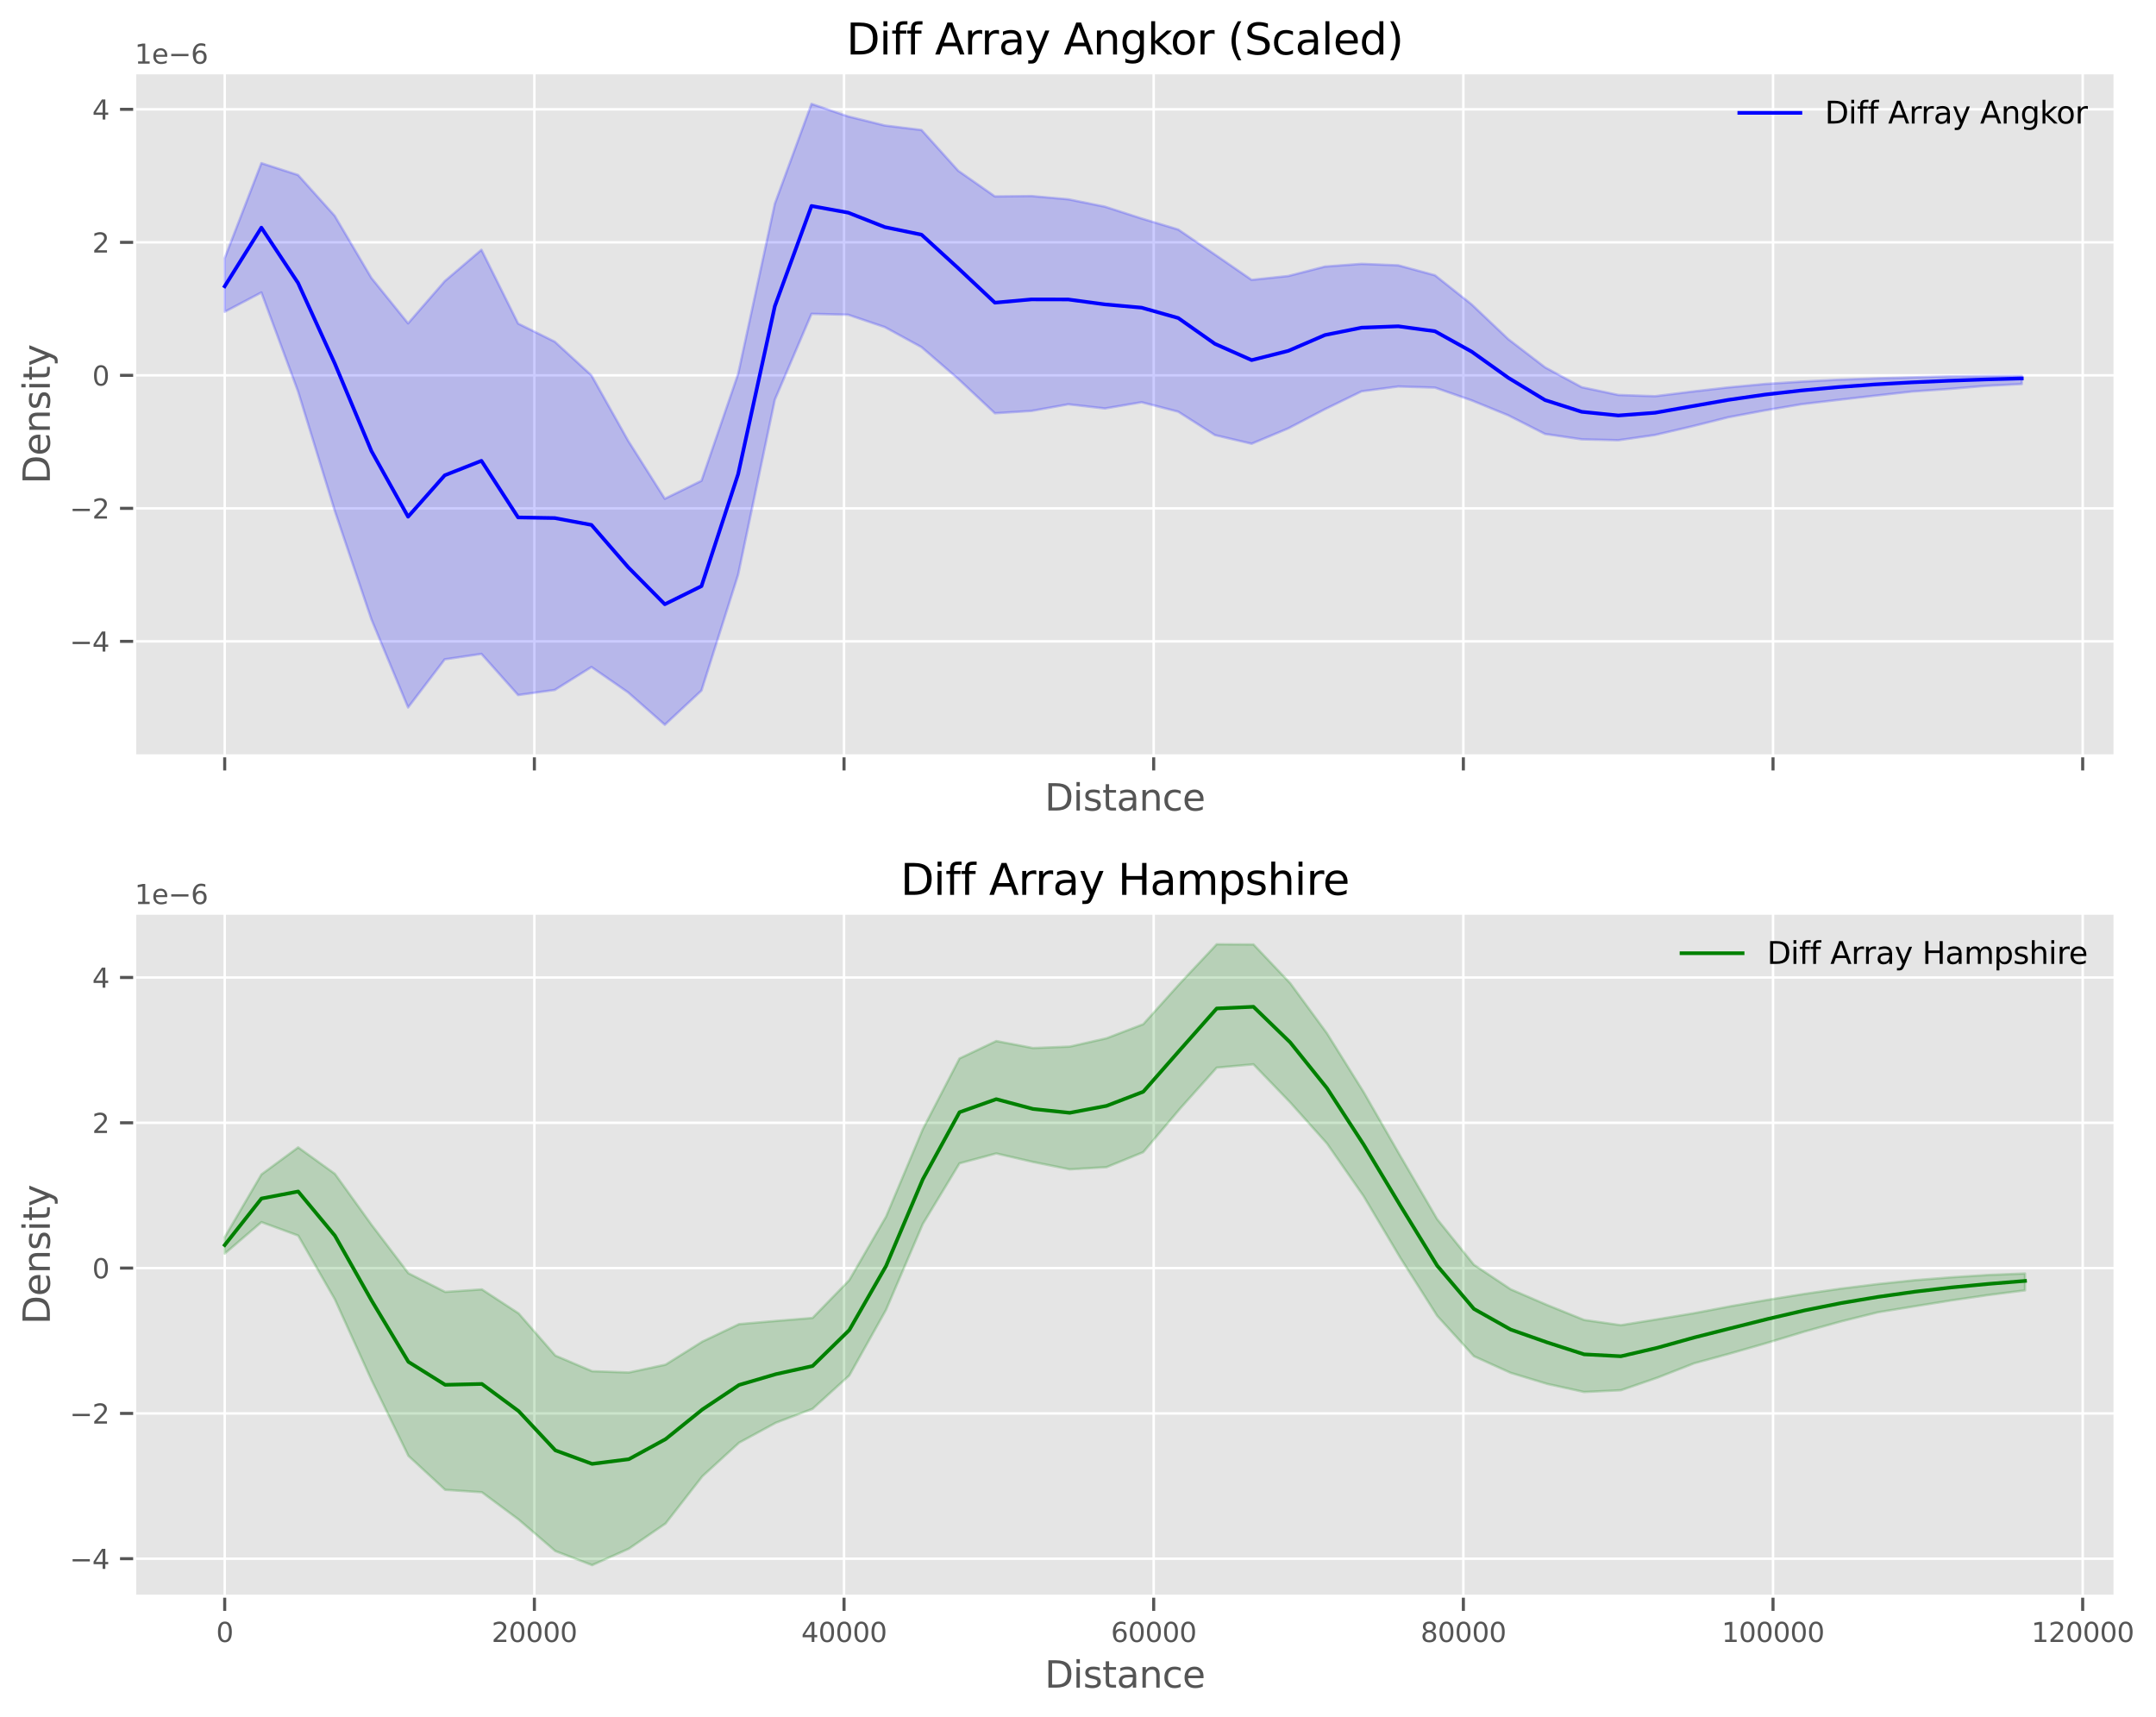 <?xml version="1.0" encoding="utf-8" standalone="no"?>
<!DOCTYPE svg PUBLIC "-//W3C//DTD SVG 1.1//EN"
  "http://www.w3.org/Graphics/SVG/1.1/DTD/svg11.dtd">
<svg xmlns:xlink="http://www.w3.org/1999/xlink" width="705.73pt" height="562.128pt" viewBox="0 0 705.73 562.128" xmlns="http://www.w3.org/2000/svg" version="1.1">
 <defs>
  <style type="text/css">*{stroke-linejoin: round; stroke-linecap: butt}</style>
 </defs>
 <g id="figure_1">
  <g id="patch_1">
   <path d="M -0 562.128 
L 705.73 562.128 
L 705.73 0 
L -0 0 
z
" style="fill: #ffffff"/>
  </g>
  <g id="axes_1">
   <g id="patch_2">
    <path d="M 44.087 247.408 
L 692.324 247.408 
L 692.324 23.838 
L 44.087 23.838 
z
" style="fill: #e5e5e5"/>
   </g>
   <g id="matplotlib.axis_1">
    <g id="xtick_1">
     <g id="line2d_1">
      <path d="M 73.552 247.408 
L 73.552 23.838 
" clip-path="url(#p78e0a5cc3a)" style="fill: none; stroke: #ffffff; stroke-width: 0.8; stroke-linecap: square"/>
     </g>
     <g id="line2d_2">
      <defs>
       <path id="me9c6523073" d="M 0 0 
L 0 4.8 
" style="stroke: #555555"/>
      </defs>
      <g>
       <use xlink:href="#me9c6523073" x="73.552" y="247.408" style="fill: #555555; stroke: #555555"/>
      </g>
     </g>
    </g>
    <g id="xtick_2">
     <g id="line2d_3">
      <path d="M 174.916 247.408 
L 174.916 23.838 
" clip-path="url(#p78e0a5cc3a)" style="fill: none; stroke: #ffffff; stroke-width: 0.8; stroke-linecap: square"/>
     </g>
     <g id="line2d_4">
      <g>
       <use xlink:href="#me9c6523073" x="174.916" y="247.408" style="fill: #555555; stroke: #555555"/>
      </g>
     </g>
    </g>
    <g id="xtick_3">
     <g id="line2d_5">
      <path d="M 276.279 247.408 
L 276.279 23.838 
" clip-path="url(#p78e0a5cc3a)" style="fill: none; stroke: #ffffff; stroke-width: 0.8; stroke-linecap: square"/>
     </g>
     <g id="line2d_6">
      <g>
       <use xlink:href="#me9c6523073" x="276.279" y="247.408" style="fill: #555555; stroke: #555555"/>
      </g>
     </g>
    </g>
    <g id="xtick_4">
     <g id="line2d_7">
      <path d="M 377.642 247.408 
L 377.642 23.838 
" clip-path="url(#p78e0a5cc3a)" style="fill: none; stroke: #ffffff; stroke-width: 0.8; stroke-linecap: square"/>
     </g>
     <g id="line2d_8">
      <g>
       <use xlink:href="#me9c6523073" x="377.642" y="247.408" style="fill: #555555; stroke: #555555"/>
      </g>
     </g>
    </g>
    <g id="xtick_5">
     <g id="line2d_9">
      <path d="M 479.006 247.408 
L 479.006 23.838 
" clip-path="url(#p78e0a5cc3a)" style="fill: none; stroke: #ffffff; stroke-width: 0.8; stroke-linecap: square"/>
     </g>
     <g id="line2d_10">
      <g>
       <use xlink:href="#me9c6523073" x="479.006" y="247.408" style="fill: #555555; stroke: #555555"/>
      </g>
     </g>
    </g>
    <g id="xtick_6">
     <g id="line2d_11">
      <path d="M 580.369 247.408 
L 580.369 23.838 
" clip-path="url(#p78e0a5cc3a)" style="fill: none; stroke: #ffffff; stroke-width: 0.8; stroke-linecap: square"/>
     </g>
     <g id="line2d_12">
      <g>
       <use xlink:href="#me9c6523073" x="580.369" y="247.408" style="fill: #555555; stroke: #555555"/>
      </g>
     </g>
    </g>
    <g id="xtick_7">
     <g id="line2d_13">
      <path d="M 681.733 247.408 
L 681.733 23.838 
" clip-path="url(#p78e0a5cc3a)" style="fill: none; stroke: #ffffff; stroke-width: 0.8; stroke-linecap: square"/>
     </g>
     <g id="line2d_14">
      <g>
       <use xlink:href="#me9c6523073" x="681.733" y="247.408" style="fill: #555555; stroke: #555555"/>
      </g>
     </g>
    </g>
    <g id="text_1">
     <!-- Distance -->
     <g style="fill: #555555" transform="translate(341.97 265.326) scale(0.12 -0.12)">
      <defs>
       <path id="DejaVuSans-44" d="M 1259 4147 
L 1259 519 
L 2022 519 
Q 2988 519 3436 956 
Q 3884 1394 3884 2338 
Q 3884 3275 3436 3711 
Q 2988 4147 2022 4147 
L 1259 4147 
z
M 628 4666 
L 1925 4666 
Q 3281 4666 3915 4102 
Q 4550 3538 4550 2338 
Q 4550 1131 3912 565 
Q 3275 0 1925 0 
L 628 0 
L 628 4666 
z
" transform="scale(0.016)"/>
       <path id="DejaVuSans-69" d="M 603 3500 
L 1178 3500 
L 1178 0 
L 603 0 
L 603 3500 
z
M 603 4863 
L 1178 4863 
L 1178 4134 
L 603 4134 
L 603 4863 
z
" transform="scale(0.016)"/>
       <path id="DejaVuSans-73" d="M 2834 3397 
L 2834 2853 
Q 2591 2978 2328 3040 
Q 2066 3103 1784 3103 
Q 1356 3103 1142 2972 
Q 928 2841 928 2578 
Q 928 2378 1081 2264 
Q 1234 2150 1697 2047 
L 1894 2003 
Q 2506 1872 2764 1633 
Q 3022 1394 3022 966 
Q 3022 478 2636 193 
Q 2250 -91 1575 -91 
Q 1294 -91 989 -36 
Q 684 19 347 128 
L 347 722 
Q 666 556 975 473 
Q 1284 391 1588 391 
Q 1994 391 2212 530 
Q 2431 669 2431 922 
Q 2431 1156 2273 1281 
Q 2116 1406 1581 1522 
L 1381 1569 
Q 847 1681 609 1914 
Q 372 2147 372 2553 
Q 372 3047 722 3315 
Q 1072 3584 1716 3584 
Q 2034 3584 2315 3537 
Q 2597 3491 2834 3397 
z
" transform="scale(0.016)"/>
       <path id="DejaVuSans-74" d="M 1172 4494 
L 1172 3500 
L 2356 3500 
L 2356 3053 
L 1172 3053 
L 1172 1153 
Q 1172 725 1289 603 
Q 1406 481 1766 481 
L 2356 481 
L 2356 0 
L 1766 0 
Q 1100 0 847 248 
Q 594 497 594 1153 
L 594 3053 
L 172 3053 
L 172 3500 
L 594 3500 
L 594 4494 
L 1172 4494 
z
" transform="scale(0.016)"/>
       <path id="DejaVuSans-61" d="M 2194 1759 
Q 1497 1759 1228 1600 
Q 959 1441 959 1056 
Q 959 750 1161 570 
Q 1363 391 1709 391 
Q 2188 391 2477 730 
Q 2766 1069 2766 1631 
L 2766 1759 
L 2194 1759 
z
M 3341 1997 
L 3341 0 
L 2766 0 
L 2766 531 
Q 2569 213 2275 61 
Q 1981 -91 1556 -91 
Q 1019 -91 701 211 
Q 384 513 384 1019 
Q 384 1609 779 1909 
Q 1175 2209 1959 2209 
L 2766 2209 
L 2766 2266 
Q 2766 2663 2505 2880 
Q 2244 3097 1772 3097 
Q 1472 3097 1187 3025 
Q 903 2953 641 2809 
L 641 3341 
Q 956 3463 1253 3523 
Q 1550 3584 1831 3584 
Q 2591 3584 2966 3190 
Q 3341 2797 3341 1997 
z
" transform="scale(0.016)"/>
       <path id="DejaVuSans-6e" d="M 3513 2113 
L 3513 0 
L 2938 0 
L 2938 2094 
Q 2938 2591 2744 2837 
Q 2550 3084 2163 3084 
Q 1697 3084 1428 2787 
Q 1159 2491 1159 1978 
L 1159 0 
L 581 0 
L 581 3500 
L 1159 3500 
L 1159 2956 
Q 1366 3272 1645 3428 
Q 1925 3584 2291 3584 
Q 2894 3584 3203 3211 
Q 3513 2838 3513 2113 
z
" transform="scale(0.016)"/>
       <path id="DejaVuSans-63" d="M 3122 3366 
L 3122 2828 
Q 2878 2963 2633 3030 
Q 2388 3097 2138 3097 
Q 1578 3097 1268 2742 
Q 959 2388 959 1747 
Q 959 1106 1268 751 
Q 1578 397 2138 397 
Q 2388 397 2633 464 
Q 2878 531 3122 666 
L 3122 134 
Q 2881 22 2623 -34 
Q 2366 -91 2075 -91 
Q 1284 -91 818 406 
Q 353 903 353 1747 
Q 353 2603 823 3093 
Q 1294 3584 2113 3584 
Q 2378 3584 2631 3529 
Q 2884 3475 3122 3366 
z
" transform="scale(0.016)"/>
       <path id="DejaVuSans-65" d="M 3597 1894 
L 3597 1613 
L 953 1613 
Q 991 1019 1311 708 
Q 1631 397 2203 397 
Q 2534 397 2845 478 
Q 3156 559 3463 722 
L 3463 178 
Q 3153 47 2828 -22 
Q 2503 -91 2169 -91 
Q 1331 -91 842 396 
Q 353 884 353 1716 
Q 353 2575 817 3079 
Q 1281 3584 2069 3584 
Q 2775 3584 3186 3129 
Q 3597 2675 3597 1894 
z
M 3022 2063 
Q 3016 2534 2758 2815 
Q 2500 3097 2075 3097 
Q 1594 3097 1305 2825 
Q 1016 2553 972 2059 
L 3022 2063 
z
" transform="scale(0.016)"/>
      </defs>
      <use xlink:href="#DejaVuSans-44"/>
      <use xlink:href="#DejaVuSans-69" transform="translate(77.002 0)"/>
      <use xlink:href="#DejaVuSans-73" transform="translate(104.785 0)"/>
      <use xlink:href="#DejaVuSans-74" transform="translate(156.885 0)"/>
      <use xlink:href="#DejaVuSans-61" transform="translate(196.094 0)"/>
      <use xlink:href="#DejaVuSans-6e" transform="translate(257.373 0)"/>
      <use xlink:href="#DejaVuSans-63" transform="translate(320.752 0)"/>
      <use xlink:href="#DejaVuSans-65" transform="translate(375.732 0)"/>
     </g>
    </g>
   </g>
   <g id="matplotlib.axis_2">
    <g id="ytick_1">
     <g id="line2d_15">
      <path d="M 44.087 209.941 
L 692.324 209.941 
" clip-path="url(#p78e0a5cc3a)" style="fill: none; stroke: #ffffff; stroke-width: 0.8; stroke-linecap: square"/>
     </g>
     <g id="line2d_16">
      <defs>
       <path id="m6ba2257701" d="M 0 0 
L -4.8 0 
" style="stroke: #555555"/>
      </defs>
      <g>
       <use xlink:href="#m6ba2257701" x="44.087" y="209.941" style="fill: #555555; stroke: #555555"/>
      </g>
     </g>
     <g id="text_2">
      <!-- −4 -->
      <g style="fill: #555555" transform="translate(22.814 213.284) scale(0.088 -0.088)">
       <defs>
        <path id="DejaVuSans-2212" d="M 678 2272 
L 4684 2272 
L 4684 1741 
L 678 1741 
L 678 2272 
z
" transform="scale(0.016)"/>
        <path id="DejaVuSans-34" d="M 2419 4116 
L 825 1625 
L 2419 1625 
L 2419 4116 
z
M 2253 4666 
L 3047 4666 
L 3047 1625 
L 3713 1625 
L 3713 1100 
L 3047 1100 
L 3047 0 
L 2419 0 
L 2419 1100 
L 313 1100 
L 313 1709 
L 2253 4666 
z
" transform="scale(0.016)"/>
       </defs>
       <use xlink:href="#DejaVuSans-2212"/>
       <use xlink:href="#DejaVuSans-34" transform="translate(83.789 0)"/>
      </g>
     </g>
    </g>
    <g id="ytick_2">
     <g id="line2d_17">
      <path d="M 44.087 166.402 
L 692.324 166.402 
" clip-path="url(#p78e0a5cc3a)" style="fill: none; stroke: #ffffff; stroke-width: 0.8; stroke-linecap: square"/>
     </g>
     <g id="line2d_18">
      <g>
       <use xlink:href="#m6ba2257701" x="44.087" y="166.402" style="fill: #555555; stroke: #555555"/>
      </g>
     </g>
     <g id="text_3">
      <!-- −2 -->
      <g style="fill: #555555" transform="translate(22.814 169.745) scale(0.088 -0.088)">
       <defs>
        <path id="DejaVuSans-32" d="M 1228 531 
L 3431 531 
L 3431 0 
L 469 0 
L 469 531 
Q 828 903 1448 1529 
Q 2069 2156 2228 2338 
Q 2531 2678 2651 2914 
Q 2772 3150 2772 3378 
Q 2772 3750 2511 3984 
Q 2250 4219 1831 4219 
Q 1534 4219 1204 4116 
Q 875 4013 500 3803 
L 500 4441 
Q 881 4594 1212 4672 
Q 1544 4750 1819 4750 
Q 2544 4750 2975 4387 
Q 3406 4025 3406 3419 
Q 3406 3131 3298 2873 
Q 3191 2616 2906 2266 
Q 2828 2175 2409 1742 
Q 1991 1309 1228 531 
z
" transform="scale(0.016)"/>
       </defs>
       <use xlink:href="#DejaVuSans-2212"/>
       <use xlink:href="#DejaVuSans-32" transform="translate(83.789 0)"/>
      </g>
     </g>
    </g>
    <g id="ytick_3">
     <g id="line2d_19">
      <path d="M 44.087 122.863 
L 692.324 122.863 
" clip-path="url(#p78e0a5cc3a)" style="fill: none; stroke: #ffffff; stroke-width: 0.8; stroke-linecap: square"/>
     </g>
     <g id="line2d_20">
      <g>
       <use xlink:href="#m6ba2257701" x="44.087" y="122.863" style="fill: #555555; stroke: #555555"/>
      </g>
     </g>
     <g id="text_4">
      <!-- 0 -->
      <g style="fill: #555555" transform="translate(30.188 126.207) scale(0.088 -0.088)">
       <defs>
        <path id="DejaVuSans-30" d="M 2034 4250 
Q 1547 4250 1301 3770 
Q 1056 3291 1056 2328 
Q 1056 1369 1301 889 
Q 1547 409 2034 409 
Q 2525 409 2770 889 
Q 3016 1369 3016 2328 
Q 3016 3291 2770 3770 
Q 2525 4250 2034 4250 
z
M 2034 4750 
Q 2819 4750 3233 4129 
Q 3647 3509 3647 2328 
Q 3647 1150 3233 529 
Q 2819 -91 2034 -91 
Q 1250 -91 836 529 
Q 422 1150 422 2328 
Q 422 3509 836 4129 
Q 1250 4750 2034 4750 
z
" transform="scale(0.016)"/>
       </defs>
       <use xlink:href="#DejaVuSans-30"/>
      </g>
     </g>
    </g>
    <g id="ytick_4">
     <g id="line2d_21">
      <path d="M 44.087 79.325 
L 692.324 79.325 
" clip-path="url(#p78e0a5cc3a)" style="fill: none; stroke: #ffffff; stroke-width: 0.8; stroke-linecap: square"/>
     </g>
     <g id="line2d_22">
      <g>
       <use xlink:href="#m6ba2257701" x="44.087" y="79.325" style="fill: #555555; stroke: #555555"/>
      </g>
     </g>
     <g id="text_5">
      <!-- 2 -->
      <g style="fill: #555555" transform="translate(30.188 82.668) scale(0.088 -0.088)">
       <use xlink:href="#DejaVuSans-32"/>
      </g>
     </g>
    </g>
    <g id="ytick_5">
     <g id="line2d_23">
      <path d="M 44.087 35.786 
L 692.324 35.786 
" clip-path="url(#p78e0a5cc3a)" style="fill: none; stroke: #ffffff; stroke-width: 0.8; stroke-linecap: square"/>
     </g>
     <g id="line2d_24">
      <g>
       <use xlink:href="#m6ba2257701" x="44.087" y="35.786" style="fill: #555555; stroke: #555555"/>
      </g>
     </g>
     <g id="text_6">
      <!-- 4 -->
      <g style="fill: #555555" transform="translate(30.188 39.129) scale(0.088 -0.088)">
       <use xlink:href="#DejaVuSans-34"/>
      </g>
     </g>
    </g>
    <g id="text_7">
     <!-- Density -->
     <g style="fill: #555555" transform="translate(16.318 158.433) rotate(-90) scale(0.12 -0.12)">
      <defs>
       <path id="DejaVuSans-79" d="M 2059 -325 
Q 1816 -950 1584 -1140 
Q 1353 -1331 966 -1331 
L 506 -1331 
L 506 -850 
L 844 -850 
Q 1081 -850 1212 -737 
Q 1344 -625 1503 -206 
L 1606 56 
L 191 3500 
L 800 3500 
L 1894 763 
L 2988 3500 
L 3597 3500 
L 2059 -325 
z
" transform="scale(0.016)"/>
      </defs>
      <use xlink:href="#DejaVuSans-44"/>
      <use xlink:href="#DejaVuSans-65" transform="translate(77.002 0)"/>
      <use xlink:href="#DejaVuSans-6e" transform="translate(138.525 0)"/>
      <use xlink:href="#DejaVuSans-73" transform="translate(201.904 0)"/>
      <use xlink:href="#DejaVuSans-69" transform="translate(254.004 0)"/>
      <use xlink:href="#DejaVuSans-74" transform="translate(281.787 0)"/>
      <use xlink:href="#DejaVuSans-79" transform="translate(320.996 0)"/>
     </g>
    </g>
    <g id="text_8">
     <!-- 1e−6 -->
     <g style="fill: #555555" transform="translate(44.087 20.838) scale(0.088 -0.088)">
      <defs>
       <path id="DejaVuSans-31" d="M 794 531 
L 1825 531 
L 1825 4091 
L 703 3866 
L 703 4441 
L 1819 4666 
L 2450 4666 
L 2450 531 
L 3481 531 
L 3481 0 
L 794 0 
L 794 531 
z
" transform="scale(0.016)"/>
       <path id="DejaVuSans-36" d="M 2113 2584 
Q 1688 2584 1439 2293 
Q 1191 2003 1191 1497 
Q 1191 994 1439 701 
Q 1688 409 2113 409 
Q 2538 409 2786 701 
Q 3034 994 3034 1497 
Q 3034 2003 2786 2293 
Q 2538 2584 2113 2584 
z
M 3366 4563 
L 3366 3988 
Q 3128 4100 2886 4159 
Q 2644 4219 2406 4219 
Q 1781 4219 1451 3797 
Q 1122 3375 1075 2522 
Q 1259 2794 1537 2939 
Q 1816 3084 2150 3084 
Q 2853 3084 3261 2657 
Q 3669 2231 3669 1497 
Q 3669 778 3244 343 
Q 2819 -91 2113 -91 
Q 1303 -91 875 529 
Q 447 1150 447 2328 
Q 447 3434 972 4092 
Q 1497 4750 2381 4750 
Q 2619 4750 2861 4703 
Q 3103 4656 3366 4563 
z
" transform="scale(0.016)"/>
      </defs>
      <use xlink:href="#DejaVuSans-31"/>
      <use xlink:href="#DejaVuSans-65" transform="translate(63.623 0)"/>
      <use xlink:href="#DejaVuSans-2212" transform="translate(125.146 0)"/>
      <use xlink:href="#DejaVuSans-36" transform="translate(208.936 0)"/>
     </g>
    </g>
   </g>
   <g id="FillBetweenPolyCollection_1">
    <defs>
     <path id="m608414b981" d="M 73.552 -477.625 
L 73.552 -460.062 
L 85.557 -466.39 
L 97.562 -433.998 
L 109.567 -394.954 
L 121.572 -359.392 
L 133.577 -330.543 
L 145.582 -346.303 
L 157.588 -348.079 
L 169.593 -334.607 
L 181.598 -336.274 
L 193.603 -343.786 
L 205.608 -335.467 
L 217.613 -324.883 
L 229.618 -336.092 
L 241.623 -374.029 
L 253.628 -431.267 
L 265.633 -459.393 
L 277.638 -459.096 
L 289.643 -455.043 
L 301.648 -448.486 
L 313.653 -438.107 
L 325.658 -426.85 
L 337.663 -427.611 
L 349.668 -429.783 
L 361.673 -428.422 
L 373.678 -430.46 
L 385.683 -427.362 
L 397.688 -419.699 
L 409.693 -416.875 
L 421.698 -421.903 
L 433.704 -428.185 
L 445.709 -434.03 
L 457.714 -435.612 
L 469.719 -435.244 
L 481.724 -431.061 
L 493.729 -426.168 
L 505.734 -420.074 
L 517.739 -418.315 
L 529.744 -418.02 
L 541.749 -419.745 
L 553.754 -422.539 
L 565.759 -425.547 
L 577.764 -427.791 
L 589.769 -429.818 
L 601.774 -431.229 
L 613.779 -432.604 
L 625.784 -433.945 
L 637.789 -434.785 
L 649.794 -435.791 
L 661.799 -436.418 
L 661.799 -439.091 
L 661.799 -439.091 
L 649.794 -439.031 
L 637.789 -438.924 
L 625.784 -438.602 
L 613.779 -438.28 
L 601.774 -437.839 
L 589.769 -437.209 
L 577.764 -436.439 
L 565.759 -435.315 
L 553.754 -433.928 
L 541.749 -432.434 
L 529.744 -432.839 
L 517.739 -435.387 
L 505.734 -441.885 
L 493.729 -451.092 
L 481.724 -462.48 
L 469.719 -472.014 
L 457.714 -475.271 
L 445.709 -475.759 
L 433.704 -474.872 
L 421.698 -471.778 
L 409.693 -470.515 
L 397.688 -478.795 
L 385.683 -486.988 
L 373.678 -490.607 
L 361.673 -494.476 
L 349.668 -496.898 
L 337.663 -497.955 
L 325.658 -497.833 
L 313.653 -506.238 
L 301.648 -519.573 
L 289.643 -521.05 
L 277.638 -524.011 
L 265.633 -528.128 
L 253.628 -495.445 
L 241.623 -439.778 
L 229.618 -404.759 
L 217.613 -398.868 
L 205.608 -417.871 
L 193.603 -439.262 
L 181.598 -450.275 
L 169.593 -456.214 
L 157.588 -480.359 
L 145.582 -470.094 
L 133.577 -456.277 
L 121.572 -471.14 
L 109.567 -491.476 
L 97.562 -504.846 
L 85.557 -508.72 
L 73.552 -477.625 
z
" style="stroke: #0000ff; stroke-opacity: 0.2; stroke-width: 0.8"/>
    </defs>
    <g clip-path="url(#p78e0a5cc3a)">
     <use xlink:href="#m608414b981" x="0" y="562.128" style="fill: #0000ff; fill-opacity: 0.2; stroke: #0000ff; stroke-opacity: 0.2; stroke-width: 0.8"/>
    </g>
   </g>
   <g id="line2d_25">
    <path d="M 73.552 93.711 
L 85.557 74.516 
L 97.562 92.618 
L 109.567 118.945 
L 121.572 147.625 
L 133.577 169.14 
L 145.582 155.582 
L 157.588 150.845 
L 169.593 169.375 
L 181.598 169.583 
L 193.603 171.828 
L 205.608 185.658 
L 217.613 197.801 
L 229.618 191.866 
L 241.623 155.169 
L 253.628 100.231 
L 265.633 67.425 
L 277.638 69.612 
L 289.643 74.342 
L 301.648 76.82 
L 313.653 87.788 
L 325.658 99.08 
L 337.663 98.002 
L 349.668 98.028 
L 361.673 99.636 
L 373.678 100.713 
L 385.683 104.106 
L 397.688 112.555 
L 409.693 117.876 
L 421.698 114.853 
L 433.704 109.667 
L 445.709 107.255 
L 457.714 106.806 
L 469.719 108.434 
L 481.724 115.102 
L 493.729 123.671 
L 505.734 130.956 
L 517.739 134.798 
L 529.744 136.006 
L 541.749 135.11 
L 553.754 132.993 
L 565.759 130.891 
L 577.764 129.163 
L 589.769 127.806 
L 601.774 126.708 
L 613.779 125.835 
L 625.784 125.168 
L 637.789 124.631 
L 649.794 124.208 
L 661.799 123.872 
" clip-path="url(#p78e0a5cc3a)" style="fill: none; stroke: #0000ff; stroke-width: 1.2; stroke-linecap: square"/>
   </g>
   <g id="patch_3">
    <path d="M 44.087 247.408 
L 44.087 23.838 
" style="fill: none; stroke: #ffffff; stroke-linejoin: miter; stroke-linecap: square"/>
   </g>
   <g id="patch_4">
    <path d="M 692.324 247.408 
L 692.324 23.838 
" style="fill: none; stroke: #ffffff; stroke-linejoin: miter; stroke-linecap: square"/>
   </g>
   <g id="patch_5">
    <path d="M 44.087 247.408 
L 692.324 247.408 
" style="fill: none; stroke: #ffffff; stroke-linejoin: miter; stroke-linecap: square"/>
   </g>
   <g id="patch_6">
    <path d="M 44.087 23.838 
L 692.324 23.838 
" style="fill: none; stroke: #ffffff; stroke-linejoin: miter; stroke-linecap: square"/>
   </g>
   <g id="text_9">
    <!-- Diff Array Angkor (Scaled) -->
    <g transform="translate(277.045 17.838) scale(0.14 -0.14)">
     <defs>
      <path id="DejaVuSans-66" d="M 2375 4863 
L 2375 4384 
L 1825 4384 
Q 1516 4384 1395 4259 
Q 1275 4134 1275 3809 
L 1275 3500 
L 2222 3500 
L 2222 3053 
L 1275 3053 
L 1275 0 
L 697 0 
L 697 3053 
L 147 3053 
L 147 3500 
L 697 3500 
L 697 3744 
Q 697 4328 969 4595 
Q 1241 4863 1831 4863 
L 2375 4863 
z
" transform="scale(0.016)"/>
      <path id="DejaVuSans-20" transform="scale(0.016)"/>
      <path id="DejaVuSans-41" d="M 2188 4044 
L 1331 1722 
L 3047 1722 
L 2188 4044 
z
M 1831 4666 
L 2547 4666 
L 4325 0 
L 3669 0 
L 3244 1197 
L 1141 1197 
L 716 0 
L 50 0 
L 1831 4666 
z
" transform="scale(0.016)"/>
      <path id="DejaVuSans-72" d="M 2631 2963 
Q 2534 3019 2420 3045 
Q 2306 3072 2169 3072 
Q 1681 3072 1420 2755 
Q 1159 2438 1159 1844 
L 1159 0 
L 581 0 
L 581 3500 
L 1159 3500 
L 1159 2956 
Q 1341 3275 1631 3429 
Q 1922 3584 2338 3584 
Q 2397 3584 2469 3576 
Q 2541 3569 2628 3553 
L 2631 2963 
z
" transform="scale(0.016)"/>
      <path id="DejaVuSans-67" d="M 2906 1791 
Q 2906 2416 2648 2759 
Q 2391 3103 1925 3103 
Q 1463 3103 1205 2759 
Q 947 2416 947 1791 
Q 947 1169 1205 825 
Q 1463 481 1925 481 
Q 2391 481 2648 825 
Q 2906 1169 2906 1791 
z
M 3481 434 
Q 3481 -459 3084 -895 
Q 2688 -1331 1869 -1331 
Q 1566 -1331 1297 -1286 
Q 1028 -1241 775 -1147 
L 775 -588 
Q 1028 -725 1275 -790 
Q 1522 -856 1778 -856 
Q 2344 -856 2625 -561 
Q 2906 -266 2906 331 
L 2906 616 
Q 2728 306 2450 153 
Q 2172 0 1784 0 
Q 1141 0 747 490 
Q 353 981 353 1791 
Q 353 2603 747 3093 
Q 1141 3584 1784 3584 
Q 2172 3584 2450 3431 
Q 2728 3278 2906 2969 
L 2906 3500 
L 3481 3500 
L 3481 434 
z
" transform="scale(0.016)"/>
      <path id="DejaVuSans-6b" d="M 581 4863 
L 1159 4863 
L 1159 1991 
L 2875 3500 
L 3609 3500 
L 1753 1863 
L 3688 0 
L 2938 0 
L 1159 1709 
L 1159 0 
L 581 0 
L 581 4863 
z
" transform="scale(0.016)"/>
      <path id="DejaVuSans-6f" d="M 1959 3097 
Q 1497 3097 1228 2736 
Q 959 2375 959 1747 
Q 959 1119 1226 758 
Q 1494 397 1959 397 
Q 2419 397 2687 759 
Q 2956 1122 2956 1747 
Q 2956 2369 2687 2733 
Q 2419 3097 1959 3097 
z
M 1959 3584 
Q 2709 3584 3137 3096 
Q 3566 2609 3566 1747 
Q 3566 888 3137 398 
Q 2709 -91 1959 -91 
Q 1206 -91 779 398 
Q 353 888 353 1747 
Q 353 2609 779 3096 
Q 1206 3584 1959 3584 
z
" transform="scale(0.016)"/>
      <path id="DejaVuSans-28" d="M 1984 4856 
Q 1566 4138 1362 3434 
Q 1159 2731 1159 2009 
Q 1159 1288 1364 580 
Q 1569 -128 1984 -844 
L 1484 -844 
Q 1016 -109 783 600 
Q 550 1309 550 2009 
Q 550 2706 781 3412 
Q 1013 4119 1484 4856 
L 1984 4856 
z
" transform="scale(0.016)"/>
      <path id="DejaVuSans-53" d="M 3425 4513 
L 3425 3897 
Q 3066 4069 2747 4153 
Q 2428 4238 2131 4238 
Q 1616 4238 1336 4038 
Q 1056 3838 1056 3469 
Q 1056 3159 1242 3001 
Q 1428 2844 1947 2747 
L 2328 2669 
Q 3034 2534 3370 2195 
Q 3706 1856 3706 1288 
Q 3706 609 3251 259 
Q 2797 -91 1919 -91 
Q 1588 -91 1214 -16 
Q 841 59 441 206 
L 441 856 
Q 825 641 1194 531 
Q 1563 422 1919 422 
Q 2459 422 2753 634 
Q 3047 847 3047 1241 
Q 3047 1584 2836 1778 
Q 2625 1972 2144 2069 
L 1759 2144 
Q 1053 2284 737 2584 
Q 422 2884 422 3419 
Q 422 4038 858 4394 
Q 1294 4750 2059 4750 
Q 2388 4750 2728 4690 
Q 3069 4631 3425 4513 
z
" transform="scale(0.016)"/>
      <path id="DejaVuSans-6c" d="M 603 4863 
L 1178 4863 
L 1178 0 
L 603 0 
L 603 4863 
z
" transform="scale(0.016)"/>
      <path id="DejaVuSans-64" d="M 2906 2969 
L 2906 4863 
L 3481 4863 
L 3481 0 
L 2906 0 
L 2906 525 
Q 2725 213 2448 61 
Q 2172 -91 1784 -91 
Q 1150 -91 751 415 
Q 353 922 353 1747 
Q 353 2572 751 3078 
Q 1150 3584 1784 3584 
Q 2172 3584 2448 3432 
Q 2725 3281 2906 2969 
z
M 947 1747 
Q 947 1113 1208 752 
Q 1469 391 1925 391 
Q 2381 391 2643 752 
Q 2906 1113 2906 1747 
Q 2906 2381 2643 2742 
Q 2381 3103 1925 3103 
Q 1469 3103 1208 2742 
Q 947 2381 947 1747 
z
" transform="scale(0.016)"/>
      <path id="DejaVuSans-29" d="M 513 4856 
L 1013 4856 
Q 1481 4119 1714 3412 
Q 1947 2706 1947 2009 
Q 1947 1309 1714 600 
Q 1481 -109 1013 -844 
L 513 -844 
Q 928 -128 1133 580 
Q 1338 1288 1338 2009 
Q 1338 2731 1133 3434 
Q 928 4138 513 4856 
z
" transform="scale(0.016)"/>
     </defs>
     <use xlink:href="#DejaVuSans-44"/>
     <use xlink:href="#DejaVuSans-69" transform="translate(77.002 0)"/>
     <use xlink:href="#DejaVuSans-66" transform="translate(104.785 0)"/>
     <use xlink:href="#DejaVuSans-66" transform="translate(139.99 0)"/>
     <use xlink:href="#DejaVuSans-20" transform="translate(175.195 0)"/>
     <use xlink:href="#DejaVuSans-41" transform="translate(206.982 0)"/>
     <use xlink:href="#DejaVuSans-72" transform="translate(275.391 0)"/>
     <use xlink:href="#DejaVuSans-72" transform="translate(314.754 0)"/>
     <use xlink:href="#DejaVuSans-61" transform="translate(355.867 0)"/>
     <use xlink:href="#DejaVuSans-79" transform="translate(417.146 0)"/>
     <use xlink:href="#DejaVuSans-20" transform="translate(476.326 0)"/>
     <use xlink:href="#DejaVuSans-41" transform="translate(508.113 0)"/>
     <use xlink:href="#DejaVuSans-6e" transform="translate(576.521 0)"/>
     <use xlink:href="#DejaVuSans-67" transform="translate(639.9 0)"/>
     <use xlink:href="#DejaVuSans-6b" transform="translate(703.377 0)"/>
     <use xlink:href="#DejaVuSans-6f" transform="translate(757.662 0)"/>
     <use xlink:href="#DejaVuSans-72" transform="translate(818.844 0)"/>
     <use xlink:href="#DejaVuSans-20" transform="translate(859.957 0)"/>
     <use xlink:href="#DejaVuSans-28" transform="translate(891.744 0)"/>
     <use xlink:href="#DejaVuSans-53" transform="translate(930.758 0)"/>
     <use xlink:href="#DejaVuSans-63" transform="translate(994.234 0)"/>
     <use xlink:href="#DejaVuSans-61" transform="translate(1049.215 0)"/>
     <use xlink:href="#DejaVuSans-6c" transform="translate(1110.494 0)"/>
     <use xlink:href="#DejaVuSans-65" transform="translate(1138.277 0)"/>
     <use xlink:href="#DejaVuSans-64" transform="translate(1199.801 0)"/>
     <use xlink:href="#DejaVuSans-29" transform="translate(1263.277 0)"/>
    </g>
   </g>
   <g id="legend_1">
    <g id="line2d_26">
     <path d="M 569.33 36.936 
L 579.33 36.936 
L 589.33 36.936 
" style="fill: none; stroke: #0000ff; stroke-width: 1.2; stroke-linecap: square"/>
    </g>
    <g id="text_10">
     <!-- Diff Array Angkor -->
     <g transform="translate(597.33 40.436) scale(0.1 -0.1)">
      <use xlink:href="#DejaVuSans-44"/>
      <use xlink:href="#DejaVuSans-69" transform="translate(77.002 0)"/>
      <use xlink:href="#DejaVuSans-66" transform="translate(104.785 0)"/>
      <use xlink:href="#DejaVuSans-66" transform="translate(139.99 0)"/>
      <use xlink:href="#DejaVuSans-20" transform="translate(175.195 0)"/>
      <use xlink:href="#DejaVuSans-41" transform="translate(206.982 0)"/>
      <use xlink:href="#DejaVuSans-72" transform="translate(275.391 0)"/>
      <use xlink:href="#DejaVuSans-72" transform="translate(314.754 0)"/>
      <use xlink:href="#DejaVuSans-61" transform="translate(355.867 0)"/>
      <use xlink:href="#DejaVuSans-79" transform="translate(417.146 0)"/>
      <use xlink:href="#DejaVuSans-20" transform="translate(476.326 0)"/>
      <use xlink:href="#DejaVuSans-41" transform="translate(508.113 0)"/>
      <use xlink:href="#DejaVuSans-6e" transform="translate(576.521 0)"/>
      <use xlink:href="#DejaVuSans-67" transform="translate(639.9 0)"/>
      <use xlink:href="#DejaVuSans-6b" transform="translate(703.377 0)"/>
      <use xlink:href="#DejaVuSans-6f" transform="translate(757.662 0)"/>
      <use xlink:href="#DejaVuSans-72" transform="translate(818.844 0)"/>
     </g>
    </g>
   </g>
  </g>
  <g id="axes_2">
   <g id="patch_7">
    <path d="M 44.087 522.498 
L 692.324 522.498 
L 692.324 298.928 
L 44.087 298.928 
z
" style="fill: #e5e5e5"/>
   </g>
   <g id="matplotlib.axis_3">
    <g id="xtick_8">
     <g id="line2d_27">
      <path d="M 73.552 522.498 
L 73.552 298.928 
" clip-path="url(#pef3f141097)" style="fill: none; stroke: #ffffff; stroke-width: 0.8; stroke-linecap: square"/>
     </g>
     <g id="line2d_28">
      <g>
       <use xlink:href="#me9c6523073" x="73.552" y="522.498" style="fill: #555555; stroke: #555555"/>
      </g>
     </g>
     <g id="text_11">
      <!-- 0 -->
      <g style="fill: #555555" transform="translate(70.753 537.484) scale(0.088 -0.088)">
       <use xlink:href="#DejaVuSans-30"/>
      </g>
     </g>
    </g>
    <g id="xtick_9">
     <g id="line2d_29">
      <path d="M 174.916 522.498 
L 174.916 298.928 
" clip-path="url(#pef3f141097)" style="fill: none; stroke: #ffffff; stroke-width: 0.8; stroke-linecap: square"/>
     </g>
     <g id="line2d_30">
      <g>
       <use xlink:href="#me9c6523073" x="174.916" y="522.498" style="fill: #555555; stroke: #555555"/>
      </g>
     </g>
     <g id="text_12">
      <!-- 20000 -->
      <g style="fill: #555555" transform="translate(160.918 537.484) scale(0.088 -0.088)">
       <use xlink:href="#DejaVuSans-32"/>
       <use xlink:href="#DejaVuSans-30" transform="translate(63.623 0)"/>
       <use xlink:href="#DejaVuSans-30" transform="translate(127.246 0)"/>
       <use xlink:href="#DejaVuSans-30" transform="translate(190.869 0)"/>
       <use xlink:href="#DejaVuSans-30" transform="translate(254.492 0)"/>
      </g>
     </g>
    </g>
    <g id="xtick_10">
     <g id="line2d_31">
      <path d="M 276.279 522.498 
L 276.279 298.928 
" clip-path="url(#pef3f141097)" style="fill: none; stroke: #ffffff; stroke-width: 0.8; stroke-linecap: square"/>
     </g>
     <g id="line2d_32">
      <g>
       <use xlink:href="#me9c6523073" x="276.279" y="522.498" style="fill: #555555; stroke: #555555"/>
      </g>
     </g>
     <g id="text_13">
      <!-- 40000 -->
      <g style="fill: #555555" transform="translate(262.281 537.484) scale(0.088 -0.088)">
       <use xlink:href="#DejaVuSans-34"/>
       <use xlink:href="#DejaVuSans-30" transform="translate(63.623 0)"/>
       <use xlink:href="#DejaVuSans-30" transform="translate(127.246 0)"/>
       <use xlink:href="#DejaVuSans-30" transform="translate(190.869 0)"/>
       <use xlink:href="#DejaVuSans-30" transform="translate(254.492 0)"/>
      </g>
     </g>
    </g>
    <g id="xtick_11">
     <g id="line2d_33">
      <path d="M 377.642 522.498 
L 377.642 298.928 
" clip-path="url(#pef3f141097)" style="fill: none; stroke: #ffffff; stroke-width: 0.8; stroke-linecap: square"/>
     </g>
     <g id="line2d_34">
      <g>
       <use xlink:href="#me9c6523073" x="377.642" y="522.498" style="fill: #555555; stroke: #555555"/>
      </g>
     </g>
     <g id="text_14">
      <!-- 60000 -->
      <g style="fill: #555555" transform="translate(363.645 537.484) scale(0.088 -0.088)">
       <use xlink:href="#DejaVuSans-36"/>
       <use xlink:href="#DejaVuSans-30" transform="translate(63.623 0)"/>
       <use xlink:href="#DejaVuSans-30" transform="translate(127.246 0)"/>
       <use xlink:href="#DejaVuSans-30" transform="translate(190.869 0)"/>
       <use xlink:href="#DejaVuSans-30" transform="translate(254.492 0)"/>
      </g>
     </g>
    </g>
    <g id="xtick_12">
     <g id="line2d_35">
      <path d="M 479.006 522.498 
L 479.006 298.928 
" clip-path="url(#pef3f141097)" style="fill: none; stroke: #ffffff; stroke-width: 0.8; stroke-linecap: square"/>
     </g>
     <g id="line2d_36">
      <g>
       <use xlink:href="#me9c6523073" x="479.006" y="522.498" style="fill: #555555; stroke: #555555"/>
      </g>
     </g>
     <g id="text_15">
      <!-- 80000 -->
      <g style="fill: #555555" transform="translate(465.008 537.484) scale(0.088 -0.088)">
       <defs>
        <path id="DejaVuSans-38" d="M 2034 2216 
Q 1584 2216 1326 1975 
Q 1069 1734 1069 1313 
Q 1069 891 1326 650 
Q 1584 409 2034 409 
Q 2484 409 2743 651 
Q 3003 894 3003 1313 
Q 3003 1734 2745 1975 
Q 2488 2216 2034 2216 
z
M 1403 2484 
Q 997 2584 770 2862 
Q 544 3141 544 3541 
Q 544 4100 942 4425 
Q 1341 4750 2034 4750 
Q 2731 4750 3128 4425 
Q 3525 4100 3525 3541 
Q 3525 3141 3298 2862 
Q 3072 2584 2669 2484 
Q 3125 2378 3379 2068 
Q 3634 1759 3634 1313 
Q 3634 634 3220 271 
Q 2806 -91 2034 -91 
Q 1263 -91 848 271 
Q 434 634 434 1313 
Q 434 1759 690 2068 
Q 947 2378 1403 2484 
z
M 1172 3481 
Q 1172 3119 1398 2916 
Q 1625 2713 2034 2713 
Q 2441 2713 2670 2916 
Q 2900 3119 2900 3481 
Q 2900 3844 2670 4047 
Q 2441 4250 2034 4250 
Q 1625 4250 1398 4047 
Q 1172 3844 1172 3481 
z
" transform="scale(0.016)"/>
       </defs>
       <use xlink:href="#DejaVuSans-38"/>
       <use xlink:href="#DejaVuSans-30" transform="translate(63.623 0)"/>
       <use xlink:href="#DejaVuSans-30" transform="translate(127.246 0)"/>
       <use xlink:href="#DejaVuSans-30" transform="translate(190.869 0)"/>
       <use xlink:href="#DejaVuSans-30" transform="translate(254.492 0)"/>
      </g>
     </g>
    </g>
    <g id="xtick_13">
     <g id="line2d_37">
      <path d="M 580.369 522.498 
L 580.369 298.928 
" clip-path="url(#pef3f141097)" style="fill: none; stroke: #ffffff; stroke-width: 0.8; stroke-linecap: square"/>
     </g>
     <g id="line2d_38">
      <g>
       <use xlink:href="#me9c6523073" x="580.369" y="522.498" style="fill: #555555; stroke: #555555"/>
      </g>
     </g>
     <g id="text_16">
      <!-- 100000 -->
      <g style="fill: #555555" transform="translate(563.572 537.484) scale(0.088 -0.088)">
       <use xlink:href="#DejaVuSans-31"/>
       <use xlink:href="#DejaVuSans-30" transform="translate(63.623 0)"/>
       <use xlink:href="#DejaVuSans-30" transform="translate(127.246 0)"/>
       <use xlink:href="#DejaVuSans-30" transform="translate(190.869 0)"/>
       <use xlink:href="#DejaVuSans-30" transform="translate(254.492 0)"/>
       <use xlink:href="#DejaVuSans-30" transform="translate(318.115 0)"/>
      </g>
     </g>
    </g>
    <g id="xtick_14">
     <g id="line2d_39">
      <path d="M 681.733 522.498 
L 681.733 298.928 
" clip-path="url(#pef3f141097)" style="fill: none; stroke: #ffffff; stroke-width: 0.8; stroke-linecap: square"/>
     </g>
     <g id="line2d_40">
      <g>
       <use xlink:href="#me9c6523073" x="681.733" y="522.498" style="fill: #555555; stroke: #555555"/>
      </g>
     </g>
     <g id="text_17">
      <!-- 120000 -->
      <g style="fill: #555555" transform="translate(664.936 537.484) scale(0.088 -0.088)">
       <use xlink:href="#DejaVuSans-31"/>
       <use xlink:href="#DejaVuSans-32" transform="translate(63.623 0)"/>
       <use xlink:href="#DejaVuSans-30" transform="translate(127.246 0)"/>
       <use xlink:href="#DejaVuSans-30" transform="translate(190.869 0)"/>
       <use xlink:href="#DejaVuSans-30" transform="translate(254.492 0)"/>
       <use xlink:href="#DejaVuSans-30" transform="translate(318.115 0)"/>
      </g>
     </g>
    </g>
    <g id="text_18">
     <!-- Distance -->
     <g style="fill: #555555" transform="translate(341.97 552.433) scale(0.12 -0.12)">
      <use xlink:href="#DejaVuSans-44"/>
      <use xlink:href="#DejaVuSans-69" transform="translate(77.002 0)"/>
      <use xlink:href="#DejaVuSans-73" transform="translate(104.785 0)"/>
      <use xlink:href="#DejaVuSans-74" transform="translate(156.885 0)"/>
      <use xlink:href="#DejaVuSans-61" transform="translate(196.094 0)"/>
      <use xlink:href="#DejaVuSans-6e" transform="translate(257.373 0)"/>
      <use xlink:href="#DejaVuSans-63" transform="translate(320.752 0)"/>
      <use xlink:href="#DejaVuSans-65" transform="translate(375.732 0)"/>
     </g>
    </g>
   </g>
   <g id="matplotlib.axis_4">
    <g id="ytick_6">
     <g id="line2d_41">
      <path d="M 44.087 510.226 
L 692.324 510.226 
" clip-path="url(#pef3f141097)" style="fill: none; stroke: #ffffff; stroke-width: 0.8; stroke-linecap: square"/>
     </g>
     <g id="line2d_42">
      <g>
       <use xlink:href="#m6ba2257701" x="44.087" y="510.226" style="fill: #555555; stroke: #555555"/>
      </g>
     </g>
     <g id="text_19">
      <!-- −4 -->
      <g style="fill: #555555" transform="translate(22.814 513.57) scale(0.088 -0.088)">
       <use xlink:href="#DejaVuSans-2212"/>
       <use xlink:href="#DejaVuSans-34" transform="translate(83.789 0)"/>
      </g>
     </g>
    </g>
    <g id="ytick_7">
     <g id="line2d_43">
      <path d="M 44.087 462.662 
L 692.324 462.662 
" clip-path="url(#pef3f141097)" style="fill: none; stroke: #ffffff; stroke-width: 0.8; stroke-linecap: square"/>
     </g>
     <g id="line2d_44">
      <g>
       <use xlink:href="#m6ba2257701" x="44.087" y="462.662" style="fill: #555555; stroke: #555555"/>
      </g>
     </g>
     <g id="text_20">
      <!-- −2 -->
      <g style="fill: #555555" transform="translate(22.814 466.005) scale(0.088 -0.088)">
       <use xlink:href="#DejaVuSans-2212"/>
       <use xlink:href="#DejaVuSans-32" transform="translate(83.789 0)"/>
      </g>
     </g>
    </g>
    <g id="ytick_8">
     <g id="line2d_45">
      <path d="M 44.087 415.098 
L 692.324 415.098 
" clip-path="url(#pef3f141097)" style="fill: none; stroke: #ffffff; stroke-width: 0.8; stroke-linecap: square"/>
     </g>
     <g id="line2d_46">
      <g>
       <use xlink:href="#m6ba2257701" x="44.087" y="415.098" style="fill: #555555; stroke: #555555"/>
      </g>
     </g>
     <g id="text_21">
      <!-- 0 -->
      <g style="fill: #555555" transform="translate(30.188 418.441) scale(0.088 -0.088)">
       <use xlink:href="#DejaVuSans-30"/>
      </g>
     </g>
    </g>
    <g id="ytick_9">
     <g id="line2d_47">
      <path d="M 44.087 367.533 
L 692.324 367.533 
" clip-path="url(#pef3f141097)" style="fill: none; stroke: #ffffff; stroke-width: 0.8; stroke-linecap: square"/>
     </g>
     <g id="line2d_48">
      <g>
       <use xlink:href="#m6ba2257701" x="44.087" y="367.533" style="fill: #555555; stroke: #555555"/>
      </g>
     </g>
     <g id="text_22">
      <!-- 2 -->
      <g style="fill: #555555" transform="translate(30.188 370.877) scale(0.088 -0.088)">
       <use xlink:href="#DejaVuSans-32"/>
      </g>
     </g>
    </g>
    <g id="ytick_10">
     <g id="line2d_49">
      <path d="M 44.087 319.969 
L 692.324 319.969 
" clip-path="url(#pef3f141097)" style="fill: none; stroke: #ffffff; stroke-width: 0.8; stroke-linecap: square"/>
     </g>
     <g id="line2d_50">
      <g>
       <use xlink:href="#m6ba2257701" x="44.087" y="319.969" style="fill: #555555; stroke: #555555"/>
      </g>
     </g>
     <g id="text_23">
      <!-- 4 -->
      <g style="fill: #555555" transform="translate(30.188 323.312) scale(0.088 -0.088)">
       <use xlink:href="#DejaVuSans-34"/>
      </g>
     </g>
    </g>
    <g id="text_24">
     <!-- Density -->
     <g style="fill: #555555" transform="translate(16.318 433.523) rotate(-90) scale(0.12 -0.12)">
      <use xlink:href="#DejaVuSans-44"/>
      <use xlink:href="#DejaVuSans-65" transform="translate(77.002 0)"/>
      <use xlink:href="#DejaVuSans-6e" transform="translate(138.525 0)"/>
      <use xlink:href="#DejaVuSans-73" transform="translate(201.904 0)"/>
      <use xlink:href="#DejaVuSans-69" transform="translate(254.004 0)"/>
      <use xlink:href="#DejaVuSans-74" transform="translate(281.787 0)"/>
      <use xlink:href="#DejaVuSans-79" transform="translate(320.996 0)"/>
     </g>
    </g>
    <g id="text_25">
     <!-- 1e−6 -->
     <g style="fill: #555555" transform="translate(44.087 295.928) scale(0.088 -0.088)">
      <use xlink:href="#DejaVuSans-31"/>
      <use xlink:href="#DejaVuSans-65" transform="translate(63.623 0)"/>
      <use xlink:href="#DejaVuSans-2212" transform="translate(125.146 0)"/>
      <use xlink:href="#DejaVuSans-36" transform="translate(208.936 0)"/>
     </g>
    </g>
   </g>
   <g id="FillBetweenPolyCollection_2">
    <defs>
     <path id="mda7608aacb" d="M 73.552 -157.151 
L 73.552 -151.761 
L 85.579 -162.079 
L 97.606 -157.672 
L 109.632 -136.763 
L 121.659 -110.256 
L 133.686 -85.566 
L 145.712 -74.449 
L 157.739 -73.656 
L 169.765 -64.725 
L 181.792 -54.396 
L 193.819 -49.793 
L 205.845 -55.175 
L 217.872 -63.443 
L 229.899 -78.871 
L 241.925 -89.875 
L 253.952 -96.402 
L 265.979 -100.958 
L 278.005 -111.878 
L 290.032 -133.361 
L 302.059 -161.453 
L 314.085 -181.322 
L 326.112 -184.558 
L 338.139 -181.766 
L 350.165 -179.353 
L 362.192 -180.068 
L 374.219 -184.973 
L 386.245 -199.201 
L 398.272 -212.641 
L 410.299 -213.727 
L 422.325 -201.263 
L 434.352 -187.824 
L 446.379 -170.536 
L 458.405 -150.336 
L 470.432 -131.408 
L 482.459 -118.174 
L 494.485 -112.75 
L 506.512 -109.104 
L 518.539 -106.473 
L 530.565 -107.044 
L 542.592 -111.182 
L 554.619 -115.886 
L 566.645 -119.162 
L 578.672 -122.62 
L 590.699 -126.262 
L 602.725 -129.59 
L 614.752 -132.571 
L 626.779 -134.536 
L 638.805 -136.462 
L 650.832 -138.212 
L 662.859 -139.734 
L 662.859 -145.252 
L 662.859 -145.252 
L 650.832 -144.779 
L 638.805 -144.02 
L 626.779 -143.07 
L 614.752 -141.813 
L 602.725 -140.323 
L 590.699 -138.591 
L 578.672 -136.649 
L 566.645 -134.573 
L 554.619 -132.279 
L 542.592 -130.284 
L 530.565 -128.337 
L 518.539 -130.061 
L 506.512 -134.913 
L 494.485 -140.096 
L 482.459 -148.123 
L 470.432 -163.059 
L 458.405 -183.687 
L 446.379 -204.622 
L 434.352 -223.89 
L 422.325 -240.289 
L 410.299 -252.96 
L 398.272 -253.038 
L 386.245 -240.23 
L 374.219 -226.858 
L 362.192 -222.256 
L 350.165 -219.531 
L 338.139 -219.058 
L 326.112 -221.353 
L 314.085 -215.652 
L 302.059 -192.477 
L 290.032 -163.872 
L 278.005 -143.091 
L 265.979 -130.71 
L 253.952 -129.73 
L 241.925 -128.687 
L 229.899 -122.969 
L 217.872 -115.429 
L 205.845 -112.857 
L 193.819 -113.278 
L 181.792 -118.384 
L 169.765 -132.194 
L 157.739 -140.059 
L 145.712 -139.234 
L 133.686 -145.341 
L 121.659 -161.15 
L 109.632 -177.871 
L 97.606 -186.544 
L 85.579 -177.692 
L 73.552 -157.151 
z
" style="stroke: #008000; stroke-opacity: 0.2; stroke-width: 0.8"/>
    </defs>
    <g clip-path="url(#pef3f141097)">
     <use xlink:href="#mda7608aacb" x="0" y="562.128" style="fill: #008000; fill-opacity: 0.2; stroke: #008000; stroke-opacity: 0.2; stroke-width: 0.8"/>
    </g>
   </g>
   <g id="line2d_51">
    <path d="M 73.552 407.558 
L 85.579 392.325 
L 97.606 390.026 
L 109.632 404.503 
L 121.659 425.761 
L 133.686 445.787 
L 145.712 453.302 
L 157.739 453.023 
L 169.765 461.916 
L 181.792 474.766 
L 193.819 479.182 
L 205.845 477.655 
L 217.872 471.084 
L 229.899 461.382 
L 241.925 453.354 
L 253.952 449.818 
L 265.979 447.155 
L 278.005 435.385 
L 290.032 414.413 
L 302.059 386.035 
L 314.085 364.077 
L 326.112 359.8 
L 338.139 363.002 
L 350.165 364.267 
L 362.192 361.998 
L 374.219 357.372 
L 386.245 343.696 
L 398.272 330.115 
L 410.299 329.558 
L 422.325 341.217 
L 434.352 356.183 
L 446.379 374.676 
L 458.405 394.694 
L 470.432 414.293 
L 482.459 428.454 
L 494.485 435.214 
L 506.512 439.448 
L 518.539 443.332 
L 530.565 443.961 
L 542.592 441.157 
L 554.619 437.805 
L 566.645 434.758 
L 578.672 431.739 
L 590.699 428.946 
L 602.725 426.537 
L 614.752 424.522 
L 626.779 422.827 
L 638.805 421.426 
L 650.832 420.277 
L 662.859 419.296 
" clip-path="url(#pef3f141097)" style="fill: none; stroke: #008000; stroke-width: 1.2; stroke-linecap: square"/>
   </g>
   <g id="patch_8">
    <path d="M 44.087 522.498 
L 44.087 298.928 
" style="fill: none; stroke: #ffffff; stroke-linejoin: miter; stroke-linecap: square"/>
   </g>
   <g id="patch_9">
    <path d="M 692.324 522.498 
L 692.324 298.928 
" style="fill: none; stroke: #ffffff; stroke-linejoin: miter; stroke-linecap: square"/>
   </g>
   <g id="patch_10">
    <path d="M 44.087 522.498 
L 692.324 522.498 
" style="fill: none; stroke: #ffffff; stroke-linejoin: miter; stroke-linecap: square"/>
   </g>
   <g id="patch_11">
    <path d="M 44.087 298.928 
L 692.324 298.928 
" style="fill: none; stroke: #ffffff; stroke-linejoin: miter; stroke-linecap: square"/>
   </g>
   <g id="text_26">
    <!-- Diff Array Hampshire -->
    <g transform="translate(294.768 292.928) scale(0.14 -0.14)">
     <defs>
      <path id="DejaVuSans-48" d="M 628 4666 
L 1259 4666 
L 1259 2753 
L 3553 2753 
L 3553 4666 
L 4184 4666 
L 4184 0 
L 3553 0 
L 3553 2222 
L 1259 2222 
L 1259 0 
L 628 0 
L 628 4666 
z
" transform="scale(0.016)"/>
      <path id="DejaVuSans-6d" d="M 3328 2828 
Q 3544 3216 3844 3400 
Q 4144 3584 4550 3584 
Q 5097 3584 5394 3201 
Q 5691 2819 5691 2113 
L 5691 0 
L 5113 0 
L 5113 2094 
Q 5113 2597 4934 2840 
Q 4756 3084 4391 3084 
Q 3944 3084 3684 2787 
Q 3425 2491 3425 1978 
L 3425 0 
L 2847 0 
L 2847 2094 
Q 2847 2600 2669 2842 
Q 2491 3084 2119 3084 
Q 1678 3084 1418 2786 
Q 1159 2488 1159 1978 
L 1159 0 
L 581 0 
L 581 3500 
L 1159 3500 
L 1159 2956 
Q 1356 3278 1631 3431 
Q 1906 3584 2284 3584 
Q 2666 3584 2933 3390 
Q 3200 3197 3328 2828 
z
" transform="scale(0.016)"/>
      <path id="DejaVuSans-70" d="M 1159 525 
L 1159 -1331 
L 581 -1331 
L 581 3500 
L 1159 3500 
L 1159 2969 
Q 1341 3281 1617 3432 
Q 1894 3584 2278 3584 
Q 2916 3584 3314 3078 
Q 3713 2572 3713 1747 
Q 3713 922 3314 415 
Q 2916 -91 2278 -91 
Q 1894 -91 1617 61 
Q 1341 213 1159 525 
z
M 3116 1747 
Q 3116 2381 2855 2742 
Q 2594 3103 2138 3103 
Q 1681 3103 1420 2742 
Q 1159 2381 1159 1747 
Q 1159 1113 1420 752 
Q 1681 391 2138 391 
Q 2594 391 2855 752 
Q 3116 1113 3116 1747 
z
" transform="scale(0.016)"/>
      <path id="DejaVuSans-68" d="M 3513 2113 
L 3513 0 
L 2938 0 
L 2938 2094 
Q 2938 2591 2744 2837 
Q 2550 3084 2163 3084 
Q 1697 3084 1428 2787 
Q 1159 2491 1159 1978 
L 1159 0 
L 581 0 
L 581 4863 
L 1159 4863 
L 1159 2956 
Q 1366 3272 1645 3428 
Q 1925 3584 2291 3584 
Q 2894 3584 3203 3211 
Q 3513 2838 3513 2113 
z
" transform="scale(0.016)"/>
     </defs>
     <use xlink:href="#DejaVuSans-44"/>
     <use xlink:href="#DejaVuSans-69" transform="translate(77.002 0)"/>
     <use xlink:href="#DejaVuSans-66" transform="translate(104.785 0)"/>
     <use xlink:href="#DejaVuSans-66" transform="translate(139.99 0)"/>
     <use xlink:href="#DejaVuSans-20" transform="translate(175.195 0)"/>
     <use xlink:href="#DejaVuSans-41" transform="translate(206.982 0)"/>
     <use xlink:href="#DejaVuSans-72" transform="translate(275.391 0)"/>
     <use xlink:href="#DejaVuSans-72" transform="translate(314.754 0)"/>
     <use xlink:href="#DejaVuSans-61" transform="translate(355.867 0)"/>
     <use xlink:href="#DejaVuSans-79" transform="translate(417.146 0)"/>
     <use xlink:href="#DejaVuSans-20" transform="translate(476.326 0)"/>
     <use xlink:href="#DejaVuSans-48" transform="translate(508.113 0)"/>
     <use xlink:href="#DejaVuSans-61" transform="translate(583.309 0)"/>
     <use xlink:href="#DejaVuSans-6d" transform="translate(644.588 0)"/>
     <use xlink:href="#DejaVuSans-70" transform="translate(742 0)"/>
     <use xlink:href="#DejaVuSans-73" transform="translate(805.477 0)"/>
     <use xlink:href="#DejaVuSans-68" transform="translate(857.576 0)"/>
     <use xlink:href="#DejaVuSans-69" transform="translate(920.955 0)"/>
     <use xlink:href="#DejaVuSans-72" transform="translate(948.738 0)"/>
     <use xlink:href="#DejaVuSans-65" transform="translate(987.602 0)"/>
    </g>
   </g>
   <g id="legend_2">
    <g id="line2d_52">
     <path d="M 550.413 312.026 
L 560.413 312.026 
L 570.413 312.026 
" style="fill: none; stroke: #008000; stroke-width: 1.2; stroke-linecap: square"/>
    </g>
    <g id="text_27">
     <!-- Diff Array Hampshire -->
     <g transform="translate(578.413 315.526) scale(0.1 -0.1)">
      <use xlink:href="#DejaVuSans-44"/>
      <use xlink:href="#DejaVuSans-69" transform="translate(77.002 0)"/>
      <use xlink:href="#DejaVuSans-66" transform="translate(104.785 0)"/>
      <use xlink:href="#DejaVuSans-66" transform="translate(139.99 0)"/>
      <use xlink:href="#DejaVuSans-20" transform="translate(175.195 0)"/>
      <use xlink:href="#DejaVuSans-41" transform="translate(206.982 0)"/>
      <use xlink:href="#DejaVuSans-72" transform="translate(275.391 0)"/>
      <use xlink:href="#DejaVuSans-72" transform="translate(314.754 0)"/>
      <use xlink:href="#DejaVuSans-61" transform="translate(355.867 0)"/>
      <use xlink:href="#DejaVuSans-79" transform="translate(417.146 0)"/>
      <use xlink:href="#DejaVuSans-20" transform="translate(476.326 0)"/>
      <use xlink:href="#DejaVuSans-48" transform="translate(508.113 0)"/>
      <use xlink:href="#DejaVuSans-61" transform="translate(583.309 0)"/>
      <use xlink:href="#DejaVuSans-6d" transform="translate(644.588 0)"/>
      <use xlink:href="#DejaVuSans-70" transform="translate(742 0)"/>
      <use xlink:href="#DejaVuSans-73" transform="translate(805.477 0)"/>
      <use xlink:href="#DejaVuSans-68" transform="translate(857.576 0)"/>
      <use xlink:href="#DejaVuSans-69" transform="translate(920.955 0)"/>
      <use xlink:href="#DejaVuSans-72" transform="translate(948.738 0)"/>
      <use xlink:href="#DejaVuSans-65" transform="translate(987.602 0)"/>
     </g>
    </g>
   </g>
  </g>
 </g>
 <defs>
  <clipPath id="p78e0a5cc3a">
   <rect x="44.087" y="23.838" width="648.237" height="223.57"/>
  </clipPath>
  <clipPath id="pef3f141097">
   <rect x="44.087" y="298.928" width="648.237" height="223.57"/>
  </clipPath>
 </defs>
</svg>
